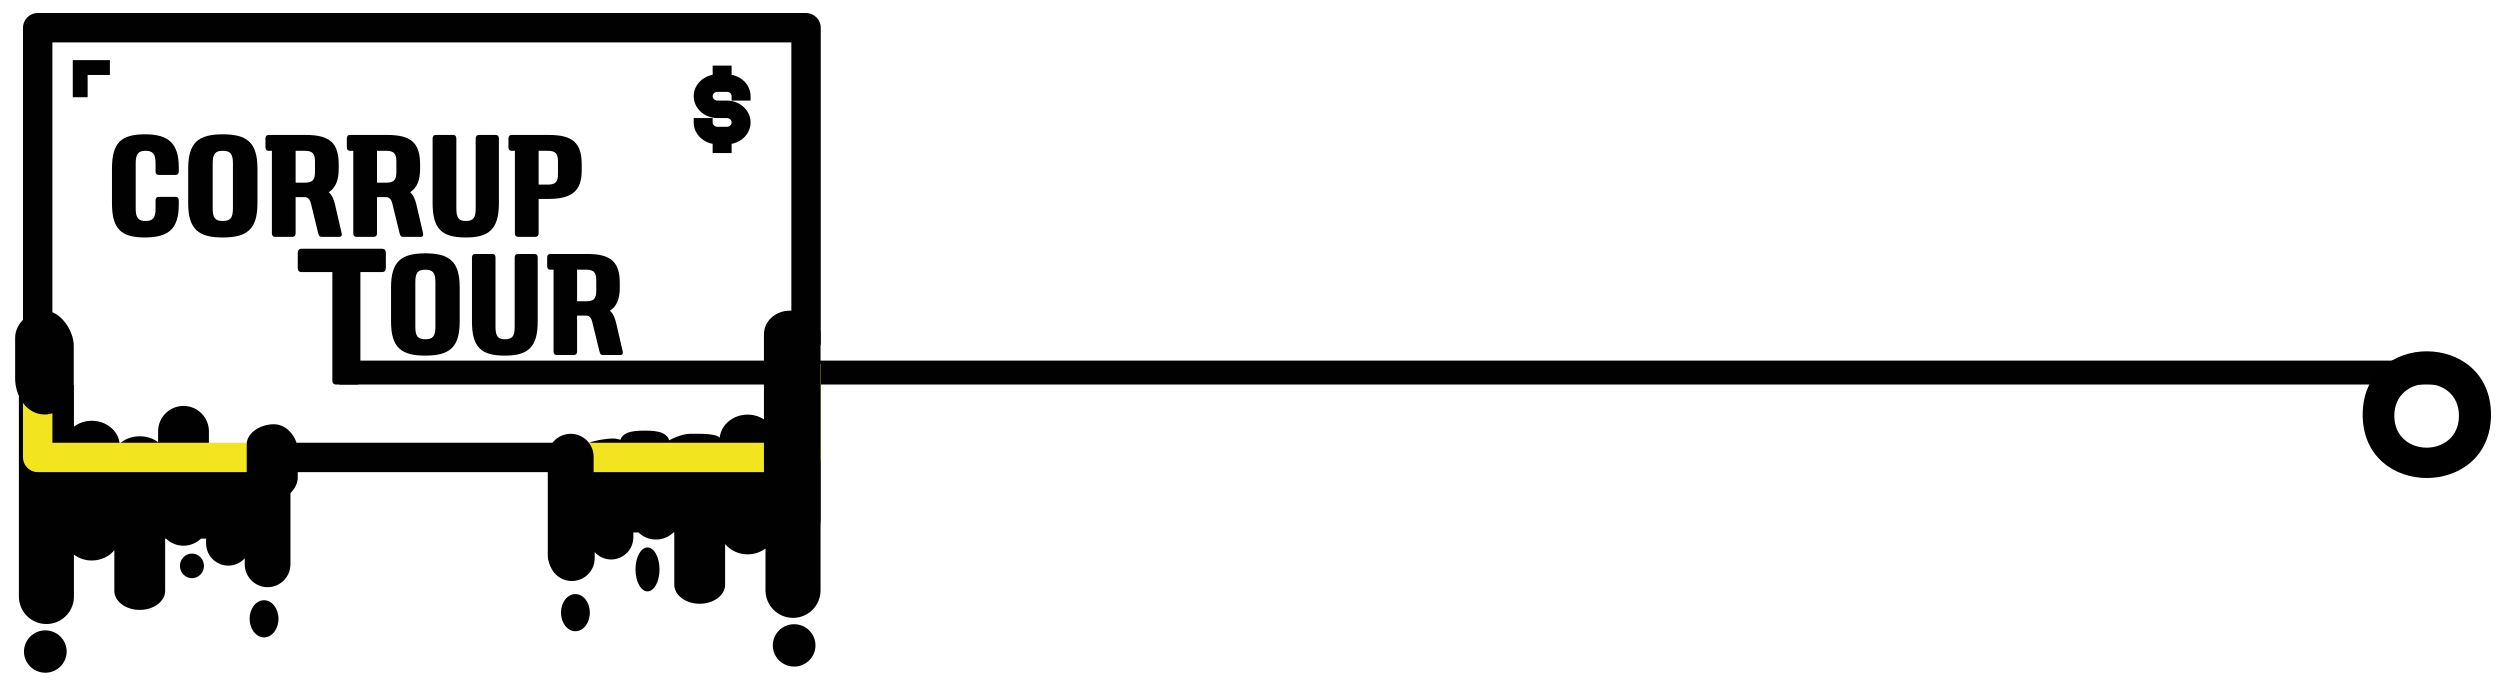 <?xml version="1.0" encoding="utf-8"?>
<!-- Generator: Adobe Illustrator 16.0.0, SVG Export Plug-In . SVG Version: 6.00 Build 0)  -->
<!DOCTYPE svg PUBLIC "-//W3C//DTD SVG 1.1//EN" "http://www.w3.org/Graphics/SVG/1.1/DTD/svg11.dtd">
<svg version="1.1" id="Capa_1" xmlns="http://www.w3.org/2000/svg" xmlns:xlink="http://www.w3.org/1999/xlink" x="0px" y="0px"
	 width="1168px" height="319px" viewBox="0 0 1168 319" enable-background="new 0 0 1168 319" xml:space="preserve">
<g>
	<g>
		<path fill="#010101" d="M259.475,208.977l14.313,0.229c0.007,0.366,0.032,0.457,0.114,0.801l0,0h1.664
			c0.705,0.181-4.843-2.235,0-3.168c1.612-1.032,8.416-1.984,10.475-1.984c3.93,0,6.773,1.602,8.537,4.821l-5.254-1.188
			c0-6.558,5.313-7.29,11.872-7.29c6.554,0,11.868,0.732,11.868,7.29l-2.18-1.649c2.165-1.703,7.917-4.16,11.297-4.16
			c3.823,0,11.9-0.342,14.074,1.767c0.641-6.022,6.206-10.739,13.061-10.739c3.176-0.001,6.049,1.052,8.324,2.73l-0.002-19.549
			l0.49,0.014c0.054-0.422-0.082-0.706-0.117-1.13l25.16-0.798c0.095,0.632,0.191,1.261,0.191,1.915v98.924
			c0,7.104-5.755,12.86-12.858,12.861c-7.103,0-12.86-5.757-12.86-12.861v-19.554c-2.273,1.685-5.152,2.738-8.324,2.738
			c-4.332,0-8.146-1.91-10.548-4.815v18.987c0,4.919-5.321,8.906-11.869,8.906c-6.556,0-11.875-3.987-11.875-8.905v-24.397h-0.404
			c-2.126,2.033-4.997,3.3-8.167,3.3c-3.178,0-6.048-1.262-8.172-3.3H295.9V251c0,5.74-4.648,10.389-10.387,10.389
			c-3.052,0-5.766-1.339-7.67-3.432v2.82c0,5.897-4.777,10.678-10.668,10.679c-5.896,0-10.68-4.782-10.682-10.679l1.492-50.999
			C257.986,209.597,259.468,209.159,259.475,208.977z"/>
		<path fill="#010101" d="M302.512,255.756c-3.102,0-5.611,4.593-5.611,10.275c0,5.672,2.51,10.273,5.611,10.273
			c3.096-0.003,5.61-4.601,5.61-10.273C308.119,260.349,305.607,255.756,302.512,255.756z"/>
		<ellipse fill="#010101" cx="268.828" cy="286.233" rx="6.739" ry="8.683"/>
		<path fill="#010101" d="M371.018,291.635c-5.506,0-9.969,4.433-9.969,9.897c0,5.461,4.463,9.891,9.969,9.891s9.97-4.43,9.97-9.891
			C380.987,296.068,376.523,291.635,371.018,291.635z"/>
	</g>
	<rect x="158.508" y="168.476" fill="#010101" width="986.359" height="11.173"/>
	<g>
		<path fill="#010101" d="M135.636,208.476l-21.479-0.534c-0.009,0.366-0.055,0.72-0.136,1.064l0.32,0.008v-0.845
			c-0.705,0.182-1.4,0.379-2.086,0.608c-1.611-1.031-4.278-0.487-6.334-0.487c-3.932,0-6.547,1.04-8.313,4.258v-11.024
			c0-6.558-5.314-11.87-11.872-11.87c-6.555,0-11.87,5.313-11.87,11.871v5.08c-2.164-1.703-5.196-2.774-8.576-2.774
			c-3.823,0-7.184,1.38-9.357,3.489c-0.641-6.022-6.207-10.74-13.062-10.74c-3.176,0-6.049,1.052-8.323,2.731v-19.55l-0.49,0.015
			c-0.053-0.422,0.084-0.706,0.118-1.13l-25.161-0.798c-0.094,0.632-0.191,1.262-0.191,1.916v98.924
			c0,7.105,5.757,12.86,12.859,12.861c7.103,0,12.86-5.756,12.86-12.861v-19.554c2.274,1.685,5.152,2.739,8.325,2.739
			c4.331,0,8.146-1.91,10.548-4.816v18.988c0,4.919,5.319,8.906,11.868,8.906c6.557,0,11.875-3.986,11.875-8.905v-24.397h0.404
			c2.125,2.032,4.997,3.299,8.168,3.299c3.175,0,6.047-1.261,8.17-3.299h2.385v2.226c0,5.739,4.648,10.388,10.389,10.388
			c3.051,0,5.765-1.338,7.666-3.432v2.82c0,5.898,4.778,10.679,10.672,10.68c5.896-0.001,10.68-4.783,10.68-10.68v-54.635
			C135.693,208.833,135.643,208.657,135.636,208.476z"/>
		<path fill="#010101" d="M89.678,258.628c3.101,0,5.609,2.57,5.609,5.748c0,3.173-2.509,5.747-5.609,5.747
			c-3.096-0.001-5.611-2.573-5.611-5.747C84.068,261.198,86.582,258.628,89.678,258.628z"/>
		<path fill="#010101" d="M123.359,280.422c3.723,0,6.74,3.886,6.74,8.684c0,4.794-3.018,8.683-6.74,8.683
			c-3.72,0-6.738-3.889-6.738-8.683C116.621,284.309,119.64,280.422,123.359,280.422z"/>
		<path fill="#010101" d="M21.17,294.508c5.506,0,9.969,4.432,9.969,9.897c0,5.46-4.463,9.891-9.969,9.891
			c-5.504,0-9.969-4.43-9.969-9.891C11.201,298.94,15.666,294.508,21.17,294.508z"/>
	</g>
	<path fill="#010101" d="M178.489,116.223c1.211,0,1.782,0.713,1.782,1.994v6.905c0,1.283-0.571,1.996-1.782,1.996h-10.114v50.535
		c0,1.283-0.569,1.996-1.781,1.996h-9.542c-1.14,0-1.78-0.713-1.78-1.996v-50.535h-14.381c-1.213,0-1.781-0.713-1.781-1.996v-6.905
		c0-1.281,0.568-1.994,1.781-1.994H178.489z"/>
	<path fill="#010101" d="M182.691,134.247c0-12.067,4.721-15.889,16.012-15.889c11.29,0,16.068,3.822,16.068,15.889v16.01
		c0,12.067-4.778,15.892-16.068,15.892c-11.291,0-16.012-3.824-16.012-15.892V134.247z M194.042,152.646
		c0,4.421,1.134,5.855,4.661,5.855c3.525,0,4.721-1.434,4.721-5.855v-20.789c0-4.421-1.195-5.853-4.721-5.853
		c-3.527,0-4.661,1.432-4.661,5.853V152.646z"/>
	<path fill="#010101" d="M235.859,158.502c3.523,0,4.601-1.434,4.601-5.855v-32.318c0-1.075,0.536-1.673,1.491-1.673h7.768
		c1.016,0,1.494,0.598,1.494,1.673v29.929c0,12.067-4.6,15.892-15.354,15.892c-10.992,0-15.354-3.824-15.354-15.892v-29.929
		c0-1.075,0.48-1.673,1.494-1.673h8.004c1.016,0,1.494,0.598,1.494,1.673v32.318C231.498,157.068,232.634,158.502,235.859,158.502z"
		/>
	<path fill="#010101" d="M276.721,150.497c-0.539-2.152-1.436-3.047-2.988-3.047h-4.122v16.728c0,1.074-0.476,1.672-1.492,1.672
		h-8.007c-1.014,0-1.492-0.598-1.492-1.672v-38.173h-1.495c-1.015,0-1.492-0.599-1.492-1.674v-4.002
		c0-1.075,0.478-1.673,1.492-1.673h17.267c10.993,0,15.173,3.704,15.173,13.621v2.09c0,5.196-1.372,8.72-4.599,10.813
		c1.553,1.374,2.33,3.464,2.867,5.615l3.105,13.383c0.18,0.837,0.061,1.672-1.015,1.672h-7.946c-0.955,0-1.492,0-1.91-1.672
		L276.721,150.497z M269.61,126.004v14.754h4.304c3.404,0,4.658-1.196,4.658-4.838v-5.139c0-3.523-1.254-4.777-4.658-4.777H269.61z"
		/>
	<g>
		<path fill="#010101" d="M72.677,97.515v-3.856c0-1.084,0.482-1.687,1.507-1.687h7.833c1.024,0,1.507,0.603,1.507,1.687v1.989
			c0,11.389-4.941,15.305-15.848,15.305c-10.967,0-15.365-3.856-15.365-16.028V78.775c0-12.172,4.398-16.028,15.365-16.028
			c10.726,0,15.848,3.917,15.848,15.426v1.868c0,1.084-0.482,1.687-1.507,1.687h-7.833c-1.024,0-1.507-0.603-1.507-1.687v-3.736
			c0-4.398-1.265-5.845-4.7-5.845c-3.374,0-4.579,1.446-4.579,5.905v20.969c0,4.459,1.205,5.905,4.579,5.905
			C71.412,103.239,72.677,101.793,72.677,97.515z"/>
		<path fill="#010101" d="M87.923,78.775c0-12.172,4.761-16.028,16.149-16.028s16.209,3.856,16.209,16.028v16.149
			c0,12.172-4.82,16.028-16.209,16.028s-16.149-3.856-16.149-16.028V78.775z M99.371,97.334c0,4.459,1.146,5.905,4.701,5.905
			c3.555,0,4.76-1.446,4.76-5.905V76.365c0-4.459-1.205-5.905-4.76-5.905c-3.556,0-4.701,1.446-4.701,5.905V97.334z"/>
		<path fill="#010101" d="M145.289,95.165c-0.543-2.169-1.447-3.073-3.014-3.073h-4.158v16.872c0,1.084-0.481,1.687-1.506,1.687
			h-8.074c-1.024,0-1.507-0.603-1.507-1.687V70.459h-1.507c-1.023,0-1.506-0.603-1.506-1.687v-4.038
			c0-1.084,0.482-1.687,1.506-1.687h17.415c11.087,0,15.306,3.736,15.306,13.739v2.109c0,5.242-1.387,8.797-4.641,10.906
			c1.566,1.386,2.35,3.495,2.893,5.665l3.133,13.498c0.182,0.843,0.061,1.687-1.023,1.687h-8.015c-0.964,0-1.507,0-1.929-1.687
			L145.289,95.165z M138.117,70.459v14.883h4.339c3.435,0,4.7-1.205,4.7-4.881V75.28c0-3.555-1.266-4.821-4.7-4.821H138.117z"/>
		<path fill="#010101" d="M183.313,95.165c-0.543-2.169-1.446-3.073-3.014-3.073h-4.157v16.872c0,1.084-0.481,1.687-1.507,1.687
			h-8.074c-1.023,0-1.506-0.603-1.506-1.687V70.459h-1.507c-1.024,0-1.507-0.603-1.507-1.687v-4.038
			c0-1.084,0.482-1.687,1.507-1.687h17.415c11.086,0,15.305,3.736,15.305,13.739v2.109c0,5.242-1.386,8.797-4.64,10.906
			c1.566,1.386,2.35,3.495,2.892,5.665l3.134,13.498c0.181,0.843,0.061,1.687-1.024,1.687h-8.014c-0.965,0-1.507,0-1.929-1.687
			L183.313,95.165z M176.142,70.459v14.883h4.339c3.435,0,4.699-1.205,4.699-4.881V75.28c0-3.555-1.265-4.821-4.699-4.821H176.142z"
			/>
		<path fill="#010101" d="M217.6,103.239c3.555,0,4.641-1.446,4.641-5.905V64.735c0-1.084,0.541-1.687,1.506-1.687h7.834
			c1.023,0,1.506,0.603,1.506,1.687v30.189c0,12.172-4.641,16.028-15.486,16.028c-11.087,0-15.486-3.856-15.486-16.028V64.735
			c0-1.084,0.482-1.687,1.507-1.687h8.075c1.023,0,1.506,0.603,1.506,1.687v32.599C213.201,101.793,214.346,103.239,217.6,103.239z"
			/>
		<path fill="#010101" d="M251.646,92.936v16.028c0,1.084-0.482,1.687-1.506,1.687h-8.074c-1.025,0-1.508-0.603-1.508-1.687V70.459
			h-1.506c-1.024,0-1.506-0.603-1.506-1.687v-4.038c0-1.084,0.481-1.687,1.506-1.687h17.414c11.088,0,15.306,3.736,15.306,13.739
			v2.953c0,9.099-4.278,13.196-15.306,13.196H251.646z M251.646,70.459v15.787h4.338c3.436,0,4.701-1.205,4.701-4.941V75.28
			c0-3.555-1.266-4.821-4.701-4.821H251.646z"/>
	</g>
	<polygon fill="#010101" points="51.34,35.026 51.34,28.091 34.002,28.091 34.002,45.43 40.941,45.43 40.941,35.026 	"/>
	<path fill="#010101" d="M341.809,71.5v-4.291c5.055-0.948,8.863-5.073,8.863-10.005c0-5.629-4.969-10.21-11.071-10.21h-4.432
		c-1.213,0-2.217-0.918-2.217-2.043s1.004-2.04,2.217-2.04h4.432c1.214,0,2.208,0.915,2.208,2.04v2.049h8.863V44.95
		c0-4.933-3.809-9.055-8.863-10.002v-4.293h-8.856v4.293c-5.046,0.947-8.854,5.075-8.854,10.002c0,5.632,4.967,10.211,11.071,10.211
		h4.432c1.214,0,2.208,0.917,2.208,2.043c0,1.125-0.994,2.045-2.208,2.045h-4.432c-1.213,0-2.217-0.921-2.217-2.045v-2.043h-8.854
		v2.043c0,4.936,3.809,9.057,8.854,10.005V71.5H341.809z"/>
	<path fill="#010101" d="M24.476,19.814h345.24v140.618c4.583,0.468,9.162,0.856,13.741,0.657V12.943c0-3.744-3.125-6.87-6.871-6.87
		H17.605c-3.746,0-6.871,3.126-6.871,6.87v147.135c4.58,0.3,9.158,0.612,13.741,0.826V19.814z"/>
	<path fill="#F2E520" d="M122.686,206.839h-98.21v-36.773c-4.583-0.214-9.161-0.526-13.741-0.826v44.469
		c0,3.745,3.125,6.87,6.871,6.87h105.195C123.09,216.025,122.877,211.419,122.686,206.839z"/>
	<path fill="#010101" d="M260.41,220.579c0.081-4.555,0.616-9.116,1.04-13.74H131.801c0.143,4.589,0.295,9.171,0.064,13.74H260.41z"
		/>
	<path fill="#F2E520" d="M369.716,169.414v37.425h-99.118c-0.456,4.593-1.074,9.174-1.123,13.74h107.111
		c2.137,0,3.75-0.802,4.857-2.013c1.211-1.105,2.014-2.721,2.014-4.857v-43.65C378.854,170.159,374.289,169.811,369.716,169.414z"/>
	<g>
		<path fill="#010101" d="M21.021,145.175c-7.252,0-13.951,5.676-13.951,12.678v19.102c0,7.003,4.519,16.699,13.951,16.699
			c7.254,0,13.43-7.527,13.43-14.527v-17.643C34.451,154.482,28.274,145.175,21.021,145.175z"/>
	</g>
	<g>
		<path fill="#010101" d="M127.982,198.204c-6.507,0-12.709,4.138-12.709,9.306v13.022c0,5.167,5.279,13.402,11.786,13.402
			c6.507,0,12.05-5.555,12.05-10.723V210.19C139.109,205.022,134.491,198.204,127.982,198.204z"/>
	</g>
	<path fill="#010101" d="M383.363,242.871c0,6.071-5.406,10.993-12.076,10.993h-2.296c-6.67,0-12.077-4.922-12.077-10.993v-86.729
		c0-6.071,5.407-10.993,12.077-10.993h2.296c6.67,0,12.076,4.922,12.076,10.993V242.871z"/>
	<path fill="#010101" d="M277.338,238.08v21.335c0,5.914-4.795,10.708-10.708,10.708l0,0c-5.915,0-10.708-4.794-10.708-10.708
		v-46.029c0-5.914,4.793-10.707,10.708-10.707l0,0c5.913,0,10.708,4.793,10.708,10.707V238.08"/>
</g>
<g>
	<path d="M1103.838,193.753c0-39.508,59.953-39.484,59.951,0C1163.789,233.176,1103.838,233.202,1103.838,193.753L1103.838,193.753z
		 M1118.623,194.268c0,19.856,30.197,19.828,30.197,0C1148.82,174.426,1118.623,174.396,1118.623,194.268L1118.623,194.268z"/>
</g>
</svg>
